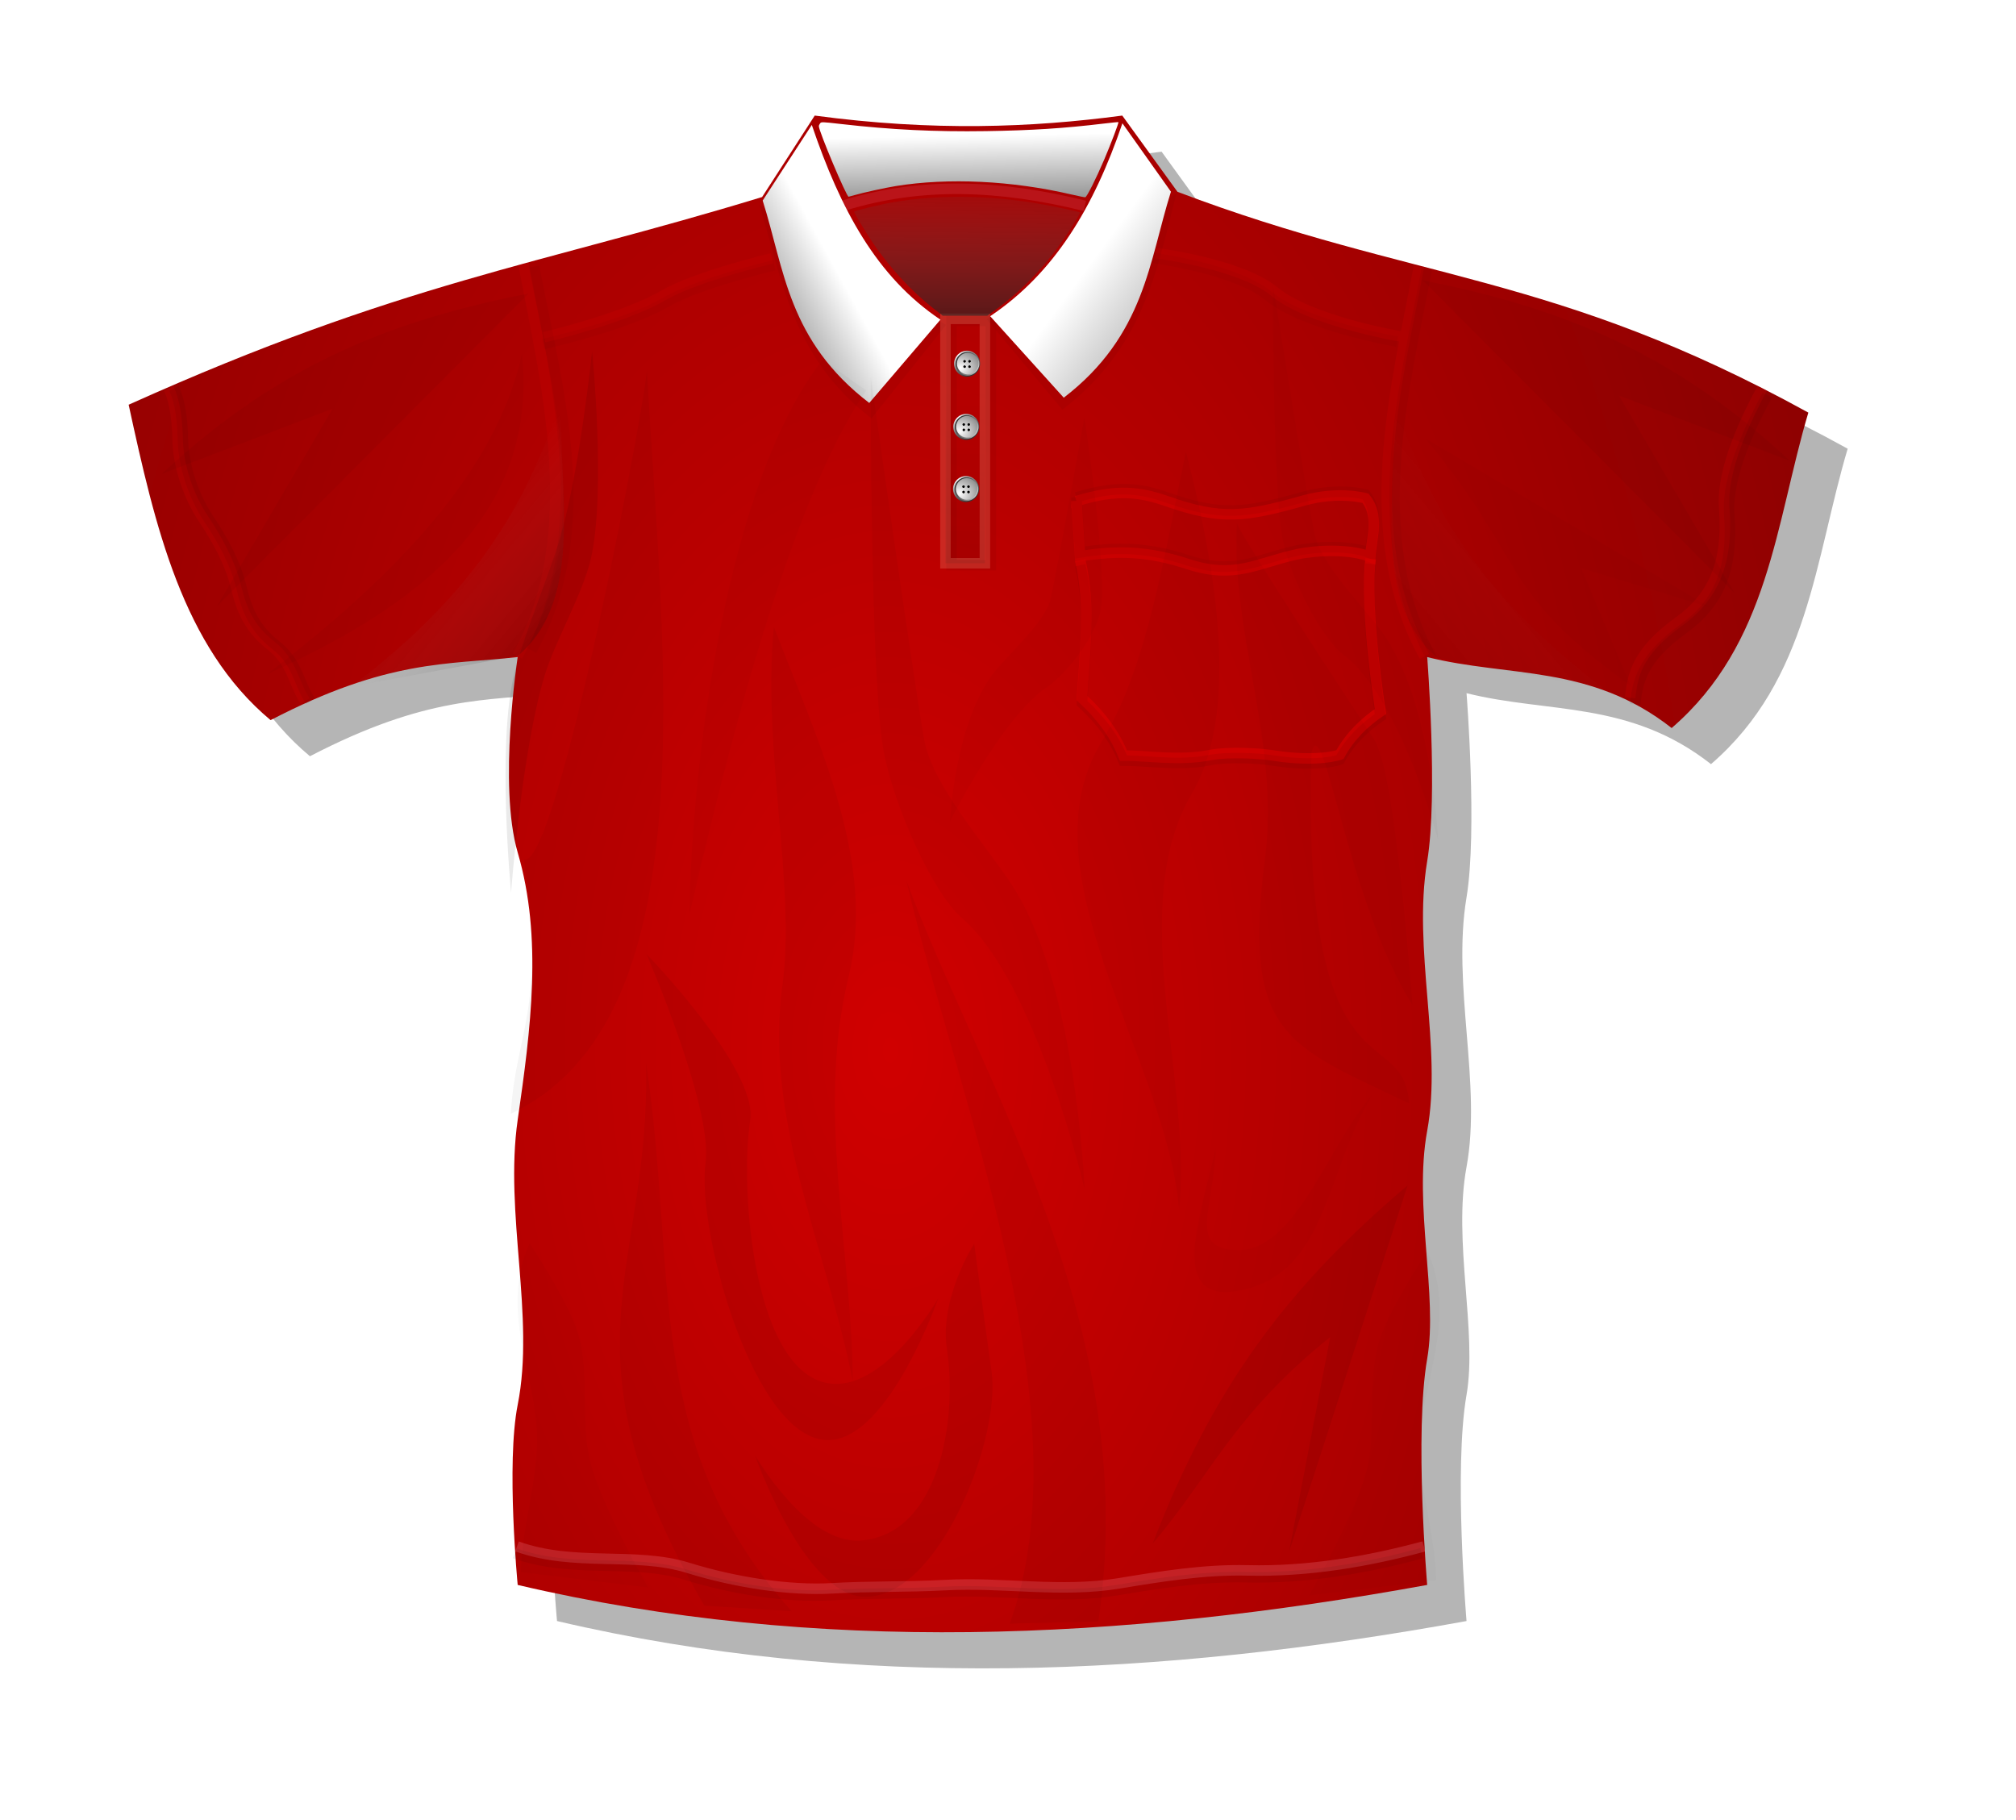 <?xml version="1.0" encoding="UTF-8" standalone="no"?>
<svg
   xmlns:dc="http://purl.org/dc/elements/1.1/"
   xmlns:cc="http://creativecommons.org/ns#"
   xmlns:rdf="http://www.w3.org/1999/02/22-rdf-syntax-ns#"
   xmlns:svg="http://www.w3.org/2000/svg"
   xmlns="http://www.w3.org/2000/svg"
   xmlns:xlink="http://www.w3.org/1999/xlink"
   xmlns:sodipodi="http://sodipodi.sourceforge.net/DTD/sodipodi-0.dtd"
   xmlns:inkscape="http://www.inkscape.org/namespaces/inkscape"
   id="svg2"
   viewBox="0 0 323.84 292.423"
   version="1.0"
   sodipodi:docname="shirt.svg"
   width="85.683mm"
   height="77.37mm"
   inkscape:version="1.0.2-2 (e86c870879, 2021-01-15)">
  <sodipodi:namedview
     pagecolor="#ffffff"
     bordercolor="#666666"
     borderopacity="1"
     objecttolerance="10"
     gridtolerance="10"
     guidetolerance="10"
     inkscape:pageopacity="0"
     inkscape:pageshadow="2"
     inkscape:window-width="1920"
     inkscape:window-height="1017"
     id="namedview222"
     showgrid="false"
     units="mm"
     inkscape:zoom="1.3546249"
     inkscape:cx="-59.591977"
     inkscape:cy="154.94571"
     inkscape:window-x="-8"
     inkscape:window-y="-8"
     inkscape:window-maximized="1"
     inkscape:current-layer="svg2"
     inkscape:document-rotation="0" />
  <title
     id="title4526">Blue Polo Shirt Remix by Merlin2525.svg</title>
  <defs
     id="defs4">
    <filter
       id="filter4619-4"
       width="1.698"
       y="-0.06"
       x="-0.349"
       height="1.119"
       color-interpolation-filters="sRGB">
      <feGaussianBlur
         id="feGaussianBlur4621-4"
         stdDeviation="1.281" />
    </filter>
    <filter
       id="filter22155-9"
       height="1.157"
       width="2.372"
       y="-0.079"
       x="-0.686"
       color-interpolation-filters="sRGB">
      <feGaussianBlur
         id="feGaussianBlur22157-6"
         stdDeviation="2.346" />
    </filter>
    <filter
       id="filter22189-8"
       height="1.09"
       width="2.002"
       y="-0.045"
       x="-0.501"
       color-interpolation-filters="sRGB">
      <feGaussianBlur
         id="feGaussianBlur22191-8"
         stdDeviation="1.352" />
    </filter>
    <filter
       id="filter21900-3"
       height="1.104"
       width="1.559"
       y="-0.052"
       x="-0.279"
       color-interpolation-filters="sRGB">
      <feGaussianBlur
         id="feGaussianBlur21902-7"
         stdDeviation="1.531" />
    </filter>
    <filter
       id="filter4567-9"
       width="1.522"
       y="-0.079"
       x="-0.261"
       height="1.158"
       color-interpolation-filters="sRGB">
      <feGaussianBlur
         id="feGaussianBlur4569-1"
         stdDeviation="1.82" />
    </filter>
    <linearGradient
       id="linearGradient4505-2"
       y2="64.654"
       gradientUnits="userSpaceOnUse"
       y1="72.514"
       x2="47.431"
       x1="56.824">
      <stop
         id="stop22169-6"
         offset="0" />
      <stop
         id="stop22171-1"
         stop-color="#b3b3b3"
         stop-opacity="0"
         offset="1" />
    </linearGradient>
    <filter
       id="filter4173-0"
       color-interpolation-filters="sRGB">
      <feGaussianBlur
         id="feGaussianBlur4175-8"
         stdDeviation="0.621" />
    </filter>
    <filter
       id="filter22006-9"
       height="1.194"
       width="1.363"
       y="-0.097"
       x="-0.181"
       color-interpolation-filters="sRGB">
      <feGaussianBlur
         id="feGaussianBlur22008-4"
         stdDeviation="1.212" />
    </filter>
    <filter
       id="filter22014-2"
       height="1.219"
       width="1.434"
       y="-0.11"
       x="-0.217"
       color-interpolation-filters="sRGB">
      <feGaussianBlur
         id="feGaussianBlur22016-4"
         stdDeviation="1.604" />
    </filter>
    <filter
       id="filter4535-8"
       width="1.512"
       y="-0.097"
       x="-0.256"
       height="1.194"
       color-interpolation-filters="sRGB">
      <feGaussianBlur
         id="feGaussianBlur4537-8"
         stdDeviation="1.325" />
    </filter>
    <filter
       id="filter22228-0"
       height="1.353"
       width="1.31"
       y="-0.177"
       x="-0.155"
       color-interpolation-filters="sRGB">
      <feGaussianBlur
         id="feGaussianBlur22230-3"
         stdDeviation="1.733" />
    </filter>
    <filter
       id="filter4527-0"
       width="1.293"
       y="-0.127"
       x="-0.147"
       height="1.254"
       color-interpolation-filters="sRGB">
      <feGaussianBlur
         id="feGaussianBlur4529-4"
         stdDeviation="1.808" />
    </filter>
    <filter
       id="filter4195-2"
       height="1.06"
       width="1.338"
       y="-0.03"
       x="-0.169"
       color-interpolation-filters="sRGB">
      <feGaussianBlur
         id="feGaussianBlur4197-0"
         stdDeviation="0.94" />
    </filter>
    <filter
       id="filter22163-6"
       height="1.114"
       width="1.244"
       y="-0.057"
       x="-0.122"
       color-interpolation-filters="sRGB">
      <feGaussianBlur
         id="feGaussianBlur22165-4"
         stdDeviation="1.317" />
    </filter>
    <filter
       id="filter4203-8"
       height="1.124"
       width="1.445"
       y="-0.062"
       x="-0.223"
       color-interpolation-filters="sRGB">
      <feGaussianBlur
         id="feGaussianBlur4205-1"
         stdDeviation="1.069" />
    </filter>
    <filter
       id="filter4541-0"
       width="1.457"
       y="-0.042"
       x="-0.229"
       height="1.084"
       color-interpolation-filters="sRGB">
      <feGaussianBlur
         id="feGaussianBlur4543-5"
         stdDeviation="1.323" />
    </filter>
    <filter
       id="filter4603-4"
       width="1.328"
       y="-0.131"
       x="-0.164"
       height="1.262"
       color-interpolation-filters="sRGB">
      <feGaussianBlur
         id="feGaussianBlur4605-4"
         stdDeviation="1.663" />
    </filter>
    <radialGradient
       id="radialGradient5605"
       gradientUnits="userSpaceOnUse"
       cy="124.97"
       cx="108.39"
       gradientTransform="matrix(1.906,-0.01,0.017,3.191,-135.81,-308.26)"
       r="80.775">
      <stop
         id="stop22207-8"
         stop-color="#d00000"
         offset="0" />
      <stop
         id="stop22209-6"
         stop-color="#650101"
         offset="1" />
    </radialGradient>
    <filter
       id="filter4519-7"
       color-interpolation-filters="sRGB">
      <feGaussianBlur
         id="feGaussianBlur4521-4"
         stdDeviation="2.462" />
    </filter>
    <linearGradient
       id="linearGradient5883"
       y2="60.899"
       gradientUnits="userSpaceOnUse"
       y1="125.41"
       gradientTransform="translate(-36.374,-31.781)"
       x2="118.19"
       x1="118.23">
      <stop
         id="stop4185-6-7"
         stop-opacity=".446"
         offset="0" />
      <stop
         id="stop4187-5-6"
         stop-opacity="0"
         offset="1" />
    </linearGradient>
    <filter
       id="filter7160"
       color-interpolation-filters="sRGB">
      <feGaussianBlur
         id="feGaussianBlur7162"
         stdDeviation="10.84" />
    </filter>
    <radialGradient
       id="radialGradient6237"
       gradientUnits="userSpaceOnUse"
       cy="306.83"
       cx="298.86"
       gradientTransform="matrix(1.99,2.1103e-4,-1.8758e-4,1.769,-333.04,-271.62)"
       r="189.29">
      <stop
         id="stop6210"
         stop-color="#fff"
         offset="0" />
      <stop
         id="stop6212"
         stop-color="#333"
         offset="1" />
    </radialGradient>
    <radialGradient
       id="radialGradient6239"
       gradientUnits="userSpaceOnUse"
       cy="406.01"
       cx="310.42"
       gradientTransform="matrix(1.99,2.1103e-4,-1.8758e-4,1.769,-333.04,-271.62)"
       r="189.29">
      <stop
         id="stop6216"
         stop-color="#fff"
         offset="0" />
      <stop
         id="stop6218"
         offset="1" />
    </radialGradient>
    <radialGradient
       id="radialGradient6241"
       gradientUnits="userSpaceOnUse"
       cy="423.23"
       cx="294.5"
       gradientTransform="matrix(1.99,2.1103e-4,-1.8758e-4,1.769,-333.04,-271.62)"
       r="189.29">
      <stop
         id="stop6204"
         stop-color="#fff"
         offset="0" />
      <stop
         id="stop6206"
         stop-color="#888"
         offset="1" />
    </radialGradient>
    <linearGradient
       id="linearGradient5686-0-4"
       y2="49.164"
       gradientUnits="userSpaceOnUse"
       x2="130.06"
       gradientTransform="translate(-36.374,-31.781)"
       y1="53.251"
       x1="135.62">
      <stop
         id="stop21779-7-6-3"
         stop-color="#ccc"
         offset="0" />
      <stop
         id="stop21781-6-4-1"
         stop-color="#fff"
         offset="1" />
    </linearGradient>
    <linearGradient
       id="linearGradient6340"
       y2="48.755"
       gradientUnits="userSpaceOnUse"
       y1="53.414"
       gradientTransform="translate(-36.374,-31.781)"
       x2="105.94"
       x1="97.443">
      <stop
         id="stop21769-9-7-9"
         stop-color="#808080"
         offset="0" />
      <stop
         id="stop21771-8-0-1"
         stop-color="#fff"
         offset="1" />
    </linearGradient>
    <filter
       id="filter6407"
       color-interpolation-filters="sRGB">
      <feGaussianBlur
         id="feGaussianBlur6409"
         stdDeviation="0.43" />
    </filter>
    <filter
       id="filter6427"
       color-interpolation-filters="sRGB">
      <feGaussianBlur
         id="feGaussianBlur6429"
         stdDeviation="0.429" />
    </filter>
    <linearGradient
       id="linearGradient6446"
       y2="25.727"
       gradientUnits="userSpaceOnUse"
       y1="34.474"
       gradientTransform="translate(-14.402,-20.909)"
       x2="95.801"
       x1="95.964">
      <stop
         id="stop21789-4-6-7"
         stop-color="#666"
         offset="0" />
      <stop
         id="stop21791-7-9-0"
         stop-color="#fff"
         offset="1" />
    </linearGradient>
    <linearGradient
       id="linearGradient6480"
       y2="28.219"
       gradientUnits="userSpaceOnUse"
       y1="50.645"
       gradientTransform="translate(-14.402,-20.467)"
       x2="96.179"
       x1="95.948">
      <stop
         id="stop21799-2-2"
         offset="0" />
      <stop
         id="stop21801-8-5"
         stop-color="#666"
         stop-opacity="0"
         offset="1" />
    </linearGradient>
    <filter
       id="filter4384"
       color-interpolation-filters="sRGB">
      <feGaussianBlur
         id="feGaussianBlur4386"
         stdDeviation="0.337" />
    </filter>
    <filter
       id="filter4410"
       color-interpolation-filters="sRGB">
      <feGaussianBlur
         id="feGaussianBlur4412"
         stdDeviation="0.287" />
    </filter>
    <filter
       id="filter4424"
       color-interpolation-filters="sRGB">
      <feGaussianBlur
         id="feGaussianBlur4426"
         stdDeviation="0.239" />
    </filter>
    <filter
       id="filter4434"
       height="1.027"
       width="1.279"
       y="-0.013"
       x="-0.139"
       color-interpolation-filters="sRGB">
      <feGaussianBlur
         id="feGaussianBlur4436"
         stdDeviation="0.202" />
    </filter>
    <filter
       id="filter4440"
       height="1.436"
       width="1.02"
       y="-0.218"
       x="-0.01"
       color-interpolation-filters="sRGB">
      <feGaussianBlur
         id="feGaussianBlur4442"
         stdDeviation="0.365" />
    </filter>
    <filter
       id="filter4464"
       color-interpolation-filters="sRGB">
      <feGaussianBlur
         id="feGaussianBlur4466"
         stdDeviation="0.216" />
    </filter>
    <filter
       id="filter4482"
       color-interpolation-filters="sRGB">
      <feGaussianBlur
         id="feGaussianBlur4484"
         stdDeviation="0.425" />
    </filter>
    <filter
       id="filter4508"
       height="1.045"
       width="1.28"
       y="-0.023"
       x="-0.14"
       color-interpolation-filters="sRGB">
      <feGaussianBlur
         id="feGaussianBlur4510"
         stdDeviation="0.219" />
    </filter>
    <filter
       id="filter4522"
       height="1.021"
       width="1.22"
       y="-0.011"
       x="-0.11"
       color-interpolation-filters="sRGB">
      <feGaussianBlur
         id="feGaussianBlur4524"
         stdDeviation="0.165" />
    </filter>
    <radialGradient
       inkscape:collect="always"
       xlink:href="#radialGradient6237"
       id="radialGradient1047"
       gradientUnits="userSpaceOnUse"
       gradientTransform="matrix(1.99,2.1103e-4,-1.8758e-4,1.769,-333.04,-271.62)"
       cx="298.86"
       cy="306.83"
       r="189.29" />
    <radialGradient
       inkscape:collect="always"
       xlink:href="#radialGradient6239"
       id="radialGradient1049"
       gradientUnits="userSpaceOnUse"
       gradientTransform="matrix(1.99,2.1103e-4,-1.8758e-4,1.769,-333.04,-271.62)"
       cx="310.42"
       cy="406.01"
       r="189.29" />
    <radialGradient
       inkscape:collect="always"
       xlink:href="#radialGradient6241"
       id="radialGradient1051"
       gradientUnits="userSpaceOnUse"
       gradientTransform="matrix(1.99,2.1103e-4,-1.8758e-4,1.769,-333.04,-271.62)"
       cx="294.5"
       cy="423.23"
       r="189.29" />
    <radialGradient
       inkscape:collect="always"
       xlink:href="#radialGradient6237"
       id="radialGradient1053"
       gradientUnits="userSpaceOnUse"
       gradientTransform="matrix(1.99,2.1103e-4,-1.8758e-4,1.769,-333.04,-271.62)"
       cx="298.86"
       cy="306.83"
       r="189.29" />
    <radialGradient
       inkscape:collect="always"
       xlink:href="#radialGradient6239"
       id="radialGradient1055"
       gradientUnits="userSpaceOnUse"
       gradientTransform="matrix(1.99,2.1103e-4,-1.8758e-4,1.769,-333.04,-271.62)"
       cx="310.42"
       cy="406.01"
       r="189.29" />
    <radialGradient
       inkscape:collect="always"
       xlink:href="#radialGradient6241"
       id="radialGradient1057"
       gradientUnits="userSpaceOnUse"
       gradientTransform="matrix(1.99,2.1103e-4,-1.8758e-4,1.769,-333.04,-271.62)"
       cx="294.5"
       cy="423.23"
       r="189.29" />
    <radialGradient
       inkscape:collect="always"
       xlink:href="#radialGradient6237"
       id="radialGradient1059"
       gradientUnits="userSpaceOnUse"
       gradientTransform="matrix(1.99,2.1103e-4,-1.8758e-4,1.769,-333.04,-271.62)"
       cx="298.86"
       cy="306.83"
       r="189.29" />
    <radialGradient
       inkscape:collect="always"
       xlink:href="#radialGradient6239"
       id="radialGradient1061"
       gradientUnits="userSpaceOnUse"
       gradientTransform="matrix(1.99,2.1103e-4,-1.8758e-4,1.769,-333.04,-271.62)"
       cx="310.42"
       cy="406.01"
       r="189.29" />
    <radialGradient
       inkscape:collect="always"
       xlink:href="#radialGradient6241"
       id="radialGradient1063"
       gradientUnits="userSpaceOnUse"
       gradientTransform="matrix(1.99,2.1103e-4,-1.8758e-4,1.769,-333.04,-271.62)"
       cx="294.5"
       cy="423.23"
       r="189.29" />
    <linearGradient
       inkscape:collect="always"
       xlink:href="#linearGradient4505-2"
       id="linearGradient1065"
       gradientUnits="userSpaceOnUse"
       x1="56.824"
       y1="72.514"
       x2="47.431"
       y2="64.654" />
    <linearGradient
       inkscape:collect="always"
       xlink:href="#linearGradient4505-2"
       id="linearGradient1067"
       gradientUnits="userSpaceOnUse"
       x1="56.824"
       y1="72.514"
       x2="47.431"
       y2="64.654" />
  </defs>
  <g
     id="layer4"
     transform="matrix(1.689,0,0,1.689,19.881,17.607)"
     style="display:inline">
    <path
       id="path4513"
       filter="url(#filter4519-7)"
       d="m 69.456,4.002 c 11.262,1.512 20.644,1.144 29.25,0 l 5.25,7.25 c 22.644,8.582 35.766,7.646 60,21 -3.119,10.486 -3.706,21.984 -13,30 -7.75,-6.088 -15.5,-4.8 -23.25,-6.75 0,0 1.042,13.155 0,19.42 -1.403,8.431 1.459,17.719 0,25.64 -1.309,7.107 1.042,15.704 0,21.679 -1.232,7.064 0,21.511 0,21.511 -29.128,5.301 -58.037,6.666 -86.5,0 0,0 -1.111,-11.531 0,-17.133 1.668,-8.408 -1.288,-18.158 0,-27.099 1.251,-8.686 2.383,-17.296 0,-25.432 -1.876,-6.404 0,-18.586 0,-18.586 -6.741,0.751 -12.342,0.2 -23.5,6 -8.376,-6.985 -10.991,-18.452 -13.5,-30 25.954,-11.671 39.005,-13.262 60.25,-19.75 z"
       fill-rule="evenodd"
       fill-opacity="0.292" />
  </g>
  <g
     id="layer3"
     transform="matrix(1.689,0,0,1.689,19.881,17.607)"
     style="display:inline">
    <path
       id="path4942"
       d="m 65.715,0.568 c 11.262,1.512 20.644,1.144 29.25,0 l 5.25,7.25 c 22.644,8.582 35.766,7.646 60,21 -3.119,10.486 -3.706,21.984 -13,30 -7.75,-6.088 -15.5,-4.8 -23.25,-6.75 0,0 1.042,13.155 0,19.42 -1.403,8.431 1.459,17.719 0,25.64 -1.309,7.107 1.042,15.704 0,21.679 -1.232,7.064 0,21.511 0,21.511 -29.128,5.301 -58.037,6.666 -86.5,0 0,0 -1.111,-11.531 0,-17.133 1.668,-8.408 -1.288,-18.158 0,-27.099 1.251,-8.686 2.383,-17.296 0,-25.432 -1.876,-6.404 0,-18.586 0,-18.586 -6.741,0.751 -12.342,0.2 -23.5,6 -8.376,-6.985 -10.991,-18.452 -13.5,-30 25.949,-11.673 39,-13.264 60.245,-19.753 z"
       fill="url(#radialGradient5605)"
       fill-rule="evenodd"
       style="fill:url(#radialGradient5605)" />
  </g>
  <g
     id="layer6"
     style="display:inline"
     transform="matrix(1.689,0,0,1.689,16.331,13.713)">
    <path
       id="path3300"
       d="m 42.081,23.955 c 0,0 7.557,-1.771 11.335,-3.977 3.144,-1.835 10.336,-3.523 10.336,-3.523"
       stroke-opacity="0.219"
       stroke="#d40000"
       stroke-width="1px"
       fill="none" />
    <path
       id="path3318"
       d="m 123.48,23.868 c 0,0 -8.514,-1.427 -11.933,-4.246 -3.25,-2.68 -11.294,-3.667 -11.294,-3.667"
       stroke-opacity="0.22"
       stroke="#d40000"
       stroke-width="1px"
       fill="none" />
    <path
       id="path3320"
       d="m 157.93,28.81 c -1.507,2.821 -3.892,7.654 -3.613,11.389 0.396,5.302 -1.074,8.465 -4.322,10.808 -4.144,2.99 -4.372,5.222 -4.635,7.235"
       stroke-opacity="0.22"
       stroke="#d40000"
       stroke-width="1px"
       fill="none" />
    <path
       id="path3302"
       d="m 6.37,28.834 c 0.633,1.247 0.823,3.321 0.849,4.731 0.05,2.683 1.038,5.532 2.46,7.665 1.337,2.006 2.546,4.191 3.11,6.531 0.541,2.243 1.326,3.964 3.281,5.496 2.055,1.611 2.14,3.544 3.268,5.297"
       stroke-opacity="0.22"
       stroke="#d40000"
       stroke-width="1px"
       fill="none" />
    <path
       id="path3304"
       d="m 39.501,138.96 c 5.413,1.964 11.259,0.483 16.238,2.029 4.454,1.383 9.624,2.197 13.766,1.954 3.558,-0.209 7.159,-0.11 10.735,-0.305 5.488,-0.299 10.988,0.744 16.482,-0.16 4.011,-0.66 8.132,-1.337 12.266,-1.237 5.704,0.137 11.4,-0.826 16.764,-2.281"
       stroke-opacity="0.22"
       stroke="#ff99aa"
       stroke-width="1px"
       fill="none" />
    <path
       id="path3316"
       d="m 125.28,17.232 c -2.061,11.043 -5.97,25.399 0.523,37.072"
       stroke-opacity="0.22"
       stroke="#d40000"
       stroke-width="1px"
       fill="none" />
    <path
       id="path3298"
       d="m 40.12,16.994 c 2.061,11.043 5.913,25.617 -0.58,37.291"
       stroke-opacity="0.22"
       stroke="#d40000"
       stroke-width="1px"
       fill="none" />
    <path
       id="path3322"
       d="m 70.501,11.455 c 7.404,-2.315 14.936,-1.989 23,0"
       stroke-opacity="0.22"
       stroke="#e35c72"
       stroke-width="1px"
       fill="none" />
    <path
       id="rect3324"
       d="m 80.251,22.205 h 3.75 v 23.25 h -3.75 z"
       stroke-opacity="0.22"
       stroke="#ffb899"
       stroke-linecap="round"
       fill="url(#linearGradient5883)"
       style="fill:url(#linearGradient5883)" />
    <path
       id="path4388"
       d="m 123.2,24.375 c 0,0 -8.787,-1.514 -12.206,-4.333 C 107.744,17.362 99.7,16.375 99.7,16.375"
       stroke-opacity="0.031"
       filter="url(#filter4410)"
       stroke="#000000"
       stroke-width="1px"
       fill="none" />
    <path
       id="path4414"
       d="m 41.971,24.615 c 0,0 7.886,-1.771 11.664,-3.977 3.144,-1.835 10.336,-3.523 10.336,-3.523"
       stroke-opacity="0.031"
       filter="url(#filter4424)"
       stroke="#000000"
       stroke-width="1px"
       fill="none" />
    <path
       id="path4428"
       d="m 41.131,17.235 c 2.061,11.043 6.243,24.826 -0.25,36.5"
       stroke-opacity="0.037"
       filter="url(#filter4434)"
       stroke="#000000"
       stroke-width="1px"
       fill="none" />
    <path
       id="path4438"
       d="m 39.285,139.61 c 5.413,1.964 11.259,0.483 16.238,2.029 4.454,1.383 9.624,2.197 13.766,1.954 3.558,-0.209 7.159,-0.11 10.735,-0.305 5.488,-0.299 10.988,0.744 16.482,-0.16 4.011,-0.66 8.132,-1.337 12.266,-1.237 5.704,0.137 11.4,-0.826 16.764,-2.281"
       stroke-opacity="0.064"
       filter="url(#filter4440)"
       stroke="#000000"
       stroke-width="1px"
       fill="none" />
    <path
       id="path4458"
       d="m 6.875,28.834 c 0.633,1.247 0.823,3.321 0.849,4.731 0.05,2.683 1.038,5.532 2.46,7.665 1.337,2.006 2.546,4.191 3.11,6.531 0.541,2.243 1.326,3.964 3.281,5.496 2.055,1.611 2.14,3.544 3.268,5.297"
       stroke-opacity="0.055"
       filter="url(#filter4464)"
       stroke="#000000"
       stroke-width="1px"
       fill="none" />
    <path
       id="path4468"
       d="m 158.41,29.455 c -1.507,2.821 -3.892,7.654 -3.613,11.389 0.396,5.302 -1.074,8.465 -4.322,10.808 -4.144,2.99 -4.372,5.222 -4.635,7.235"
       stroke-opacity="0.055"
       filter="url(#filter4482)"
       stroke="#000000"
       stroke-width="1px"
       fill="none" />
    <path
       id="path4486"
       d="m 80.823,22.396 h 3.75 v 23.25 h -3.75 z"
       stroke-opacity="0.05"
       filter="url(#filter4508)"
       stroke="#000000"
       stroke-linecap="round"
       fill="none" />
    <path
       id="path4512"
       d="m 126.02,17.48 c -2.061,11.043 -5.97,25.399 0.523,37.072"
       stroke-opacity="0.041"
       filter="url(#filter4522)"
       stroke="#000000"
       stroke-width="1px"
       fill="none" />
  </g>
  <g
     id="layer1"
     stroke-width="1px"
     fill="none"
     transform="matrix(1.689,0,0,1.689,16.331,13.713)">
    <path
       id="path3580"
       stroke="#d40000"
       stroke-opacity="0.68"
       d="m 92.71,39.542 0.347,5.244 c 3.504,-0.565 6.404,-0.521 10.248,0.741 4.502,1.478 6.628,-0.128 10.423,-0.937 1.842,-0.392 5.036,-0.522 6.921,0.252 0.149,-2.064 0.884,-3.898 -0.447,-5.569 0,0 -2.539,-0.724 -5.877,0.215 -5.664,1.593 -7.827,1.872 -13.018,0.061 -2.503,-0.873 -4.718,-1.202 -8.597,-0.006 z" />
    <path
       id="path3584"
       stroke="#000000"
       stroke-opacity="0.05"
       d="m 92.71,39.183 0.347,5.244 c 3.504,-0.565 6.404,-0.521 10.248,0.741 4.502,1.478 6.628,-0.128 10.423,-0.937 1.842,-0.392 5.036,-0.522 6.921,0.252 0.149,-2.064 0.884,-3.898 -0.447,-5.569 0,0 -2.539,-0.724 -5.877,0.215 -5.664,1.593 -7.827,1.872 -13.018,0.061 -2.503,-0.873 -4.718,-1.202 -8.597,-0.006 z" />
    <path
       id="path3582"
       stroke="#d40000"
       stroke-opacity="0.776"
       d="m 93.068,45.162 c 1.006,4.36 0.445,8.701 0.168,13.11 1.899,1.751 3.191,3.578 3.938,5.473 2.241,-0.013 5.265,0.529 8.195,-0.04 1.855,-0.36 4.75,-0.175 6.079,0.035 4.237,0.667 6.316,-0.083 6.316,-0.083 0.968,-1.768 2.318,-3.06 3.861,-4.111 0,0 -1.548,-9.574 -0.936,-14.512" />
    <path
       id="path4370"
       filter="url(#filter4384)"
       stroke="#000000"
       stroke-opacity="0.059"
       d="m 93.068,45.641 c 1.006,4.36 0.445,8.701 0.168,13.11 1.899,1.751 3.191,3.578 3.938,5.473 2.241,-0.013 5.265,0.529 8.195,-0.04 1.855,-0.36 4.75,-0.175 6.079,0.035 4.237,0.667 6.316,-0.083 6.316,-0.083 0.968,-1.768 2.318,-3.06 3.861,-4.111 0,0 -1.548,-9.574 -0.936,-14.512" />
  </g>
  <g
     id="g6369"
     transform="matrix(1.689,0,0,1.689,16.331,13.713)">
    <path
       id="path6371"
       opacity="0.206"
       filter="url(#filter6427)"
       d="m 80.306,22.789 -7.094,8.89 c -7.733,-5.938 -8.595,-13.761 -10.674,-20.326" />
    <path
       id="path6373"
       opacity="0.206"
       filter="url(#filter6407)"
       d="m 84.16,22.24 7.215,8.611 c 7.733,-5.937 8.975,-13.243 10.838,-20.562" />
    <path
       id="path21795"
       d="M 79.157,21.257 C 77.003,19.581 74.868,17.257 73.22,14.795 72.665,13.966 71.559,12.123 71.559,12.027 c 0,-0.094 2.378,-0.68 3.678,-0.907 4.648,-0.811 10.116,-0.667 15.32,0.403 2.022,0.415 2.499,0.527 2.499,0.582 0,0.03 -0.242,0.454 -0.539,0.943 -2.07,3.417 -4.64,6.233 -7.695,8.433 l -0.591,0.426 h -4.24 l -0.834,-0.649 z"
       fill="url(#linearGradient6480)"
       style="fill:url(#linearGradient6480)" />
  </g>
  <g
     id="layer8"
     transform="matrix(1.689,0,0,1.689,16.331,13.713)">
    <path
       id="path3296"
       d="m 67.538,3.763 c 2.74,8.062 6.168,14.452 12.235,18.521 l -6.771,7.922 c -7.733,-5.937 -8.057,-12.685 -10.136,-19.25"
       fill="url(#linearGradient6340)"
       style="fill:url(#linearGradient6340)" />
    <path
       id="path3314"
       d="m 97.08,3.606 c -2.74,8.062 -6.511,14.28 -12.578,18.349 l 7,7.75 c 7.733,-5.937 8.114,-13.028 10.193,-19.593"
       fill="url(#linearGradient5686-0-4)"
       style="fill:url(#linearGradient5686-0-4)" />
    <path
       id="path21785"
       d="M 92.24,10.381 C 86.58,9.059 80.524,8.768 75.524,9.578 c -0.991,0.161 -3.15,0.634 -3.892,0.854 -0.297,0.088 -0.564,0.16 -0.592,0.16 -0.208,0 -2.84,-6.245 -2.83,-6.713 0.001,-0.062 0.054,-0.181 0.118,-0.265 0.112,-0.148 0.167,-0.146 1.98,0.061 4.773,0.545 8.939,0.75 13.799,0.677 4.298,-0.065 7.449,-0.267 11.186,-0.717 0.757,-0.091 1.39,-0.153 1.407,-0.137 0.05,0.05 -0.749,2.153 -1.359,3.579 -0.784,1.833 -1.649,3.552 -1.795,3.567 -0.066,0.007 -0.653,-0.112 -1.305,-0.264 z"
       fill="url(#linearGradient6446)"
       style="fill:url(#linearGradient6446)" />
  </g>
  <g
     id="layer7"
     transform="matrix(1.689,0,0,1.689,16.331,13.713)">
    <g
       id="g6220"
       transform="matrix(0.139,0,0,0.139,65.716,29.466)">
      <path
         id="path6606"
         d="m 568.57,398.79 c 0,104.54 -84.746,189.29 -189.29,189.29 -104.544,0 -189.29,-84.746 -189.29,-189.29 0,-104.544 84.746,-189.29 189.29,-189.29 104.544,0 189.29,84.746 189.29,189.29 z"
         fill="url(#radialGradient6237)"
         transform="matrix(0.047,0,0,0.047,101.51,-40.276)"
         style="fill:url(#radialGradient1047)" />
      <path
         id="path7128"
         d="m 568.57,398.79 c 0,104.54 -84.746,189.29 -189.29,189.29 -104.544,0 -189.29,-84.746 -189.29,-189.29 0,-104.544 84.746,-189.29 189.29,-189.29 104.544,0 189.29,84.746 189.29,189.29 z"
         fill="url(#radialGradient6239)"
         transform="matrix(-0.043,0,0,0.043,135.9,-38.646)"
         style="fill:url(#radialGradient1049)" />
      <path
         id="path7132"
         filter="url(#filter7160)"
         d="m 568.57,398.79 c 0,104.54 -84.746,189.29 -189.29,189.29 -104.544,0 -189.29,-84.746 -189.29,-189.29 0,-104.544 84.746,-189.29 189.29,-189.29 104.544,0 189.29,84.746 189.29,189.29 z"
         fill="url(#radialGradient6241)"
         transform="matrix(0.039,0,0,0.039,105,-37.155)"
         style="fill:url(#radialGradient1051)" />
      <g
         id="g7185"
         transform="matrix(0.047,0,0,0.047,101.79,-40.276)">
        <path
           id="path7167"
           d="m 344.46,348.79 c 0,9.763 -7.915,17.678 -17.678,17.678 -9.763,0 -17.678,-7.915 -17.678,-17.678 0,-9.763 7.915,-17.678 17.678,-17.678 9.763,0 17.678,7.915 17.678,17.678 z"
           transform="translate(10.102,15.152)"
           fill-opacity="0.941" />
        <path
           id="path7175"
           d="m 344.46,348.79 c 0,9.763 -7.915,17.678 -17.678,17.678 -9.763,0 -17.678,-7.915 -17.678,-17.678 0,-9.763 7.915,-17.678 17.678,-17.678 9.763,0 17.678,7.915 17.678,17.678 z"
           transform="matrix(0.9,0,0,0.9,42.78,50.284)" />
      </g>
      <g
         id="g7191"
         transform="matrix(0.047,0,0,0.047,105.18,-40.276)">
        <path
           id="path7193"
           d="m 344.46,348.79 c 0,9.763 -7.915,17.678 -17.678,17.678 -9.763,0 -17.678,-7.915 -17.678,-17.678 0,-9.763 7.915,-17.678 17.678,-17.678 9.763,0 17.678,7.915 17.678,17.678 z"
           transform="translate(10.102,15.152)"
           fill-opacity="0.941" />
        <path
           id="path7195"
           d="m 344.46,348.79 c 0,9.763 -7.915,17.678 -17.678,17.678 -9.763,0 -17.678,-7.915 -17.678,-17.678 0,-9.763 7.915,-17.678 17.678,-17.678 9.763,0 17.678,7.915 17.678,17.678 z"
           transform="matrix(0.9,0,0,0.9,42.78,50.284)" />
      </g>
      <g
         id="g7199"
         transform="matrix(0.047,0,0,0.047,105.18,-36.604)">
        <path
           id="path7201"
           d="m 344.46,348.79 c 0,9.763 -7.915,17.678 -17.678,17.678 -9.763,0 -17.678,-7.915 -17.678,-17.678 0,-9.763 7.915,-17.678 17.678,-17.678 9.763,0 17.678,7.915 17.678,17.678 z"
           transform="translate(10.102,15.152)"
           fill-opacity="0.941" />
        <path
           id="path7203"
           d="m 344.46,348.79 c 0,9.763 -7.915,17.678 -17.678,17.678 -9.763,0 -17.678,-7.915 -17.678,-17.678 0,-9.763 7.915,-17.678 17.678,-17.678 9.763,0 17.678,7.915 17.678,17.678 z"
           transform="matrix(0.9,0,0,0.9,42.78,50.284)" />
      </g>
      <g
         id="g7207"
         transform="matrix(0.047,0,0,0.047,101.82,-36.604)">
        <path
           id="path7209"
           d="m 344.46,348.79 c 0,9.763 -7.915,17.678 -17.678,17.678 -9.763,0 -17.678,-7.915 -17.678,-17.678 0,-9.763 7.915,-17.678 17.678,-17.678 9.763,0 17.678,7.915 17.678,17.678 z"
           transform="translate(10.102,15.152)"
           fill-opacity="0.941" />
        <path
           id="path7211"
           d="m 344.46,348.79 c 0,9.763 -7.915,17.678 -17.678,17.678 -9.763,0 -17.678,-7.915 -17.678,-17.678 0,-9.763 7.915,-17.678 17.678,-17.678 9.763,0 17.678,7.915 17.678,17.678 z"
           transform="matrix(0.9,0,0,0.9,42.78,50.284)" />
      </g>
    </g>
    <g
       id="g6243"
       transform="matrix(0.139,0,0,0.139,65.641,35.474)">
      <path
         id="path6245"
         d="m 568.57,398.79 c 0,104.54 -84.746,189.29 -189.29,189.29 -104.544,0 -189.29,-84.746 -189.29,-189.29 0,-104.544 84.746,-189.29 189.29,-189.29 104.544,0 189.29,84.746 189.29,189.29 z"
         fill="url(#radialGradient6237)"
         transform="matrix(0.047,0,0,0.047,101.51,-40.276)"
         style="fill:url(#radialGradient1053)" />
      <path
         id="path6247"
         d="m 568.57,398.79 c 0,104.54 -84.746,189.29 -189.29,189.29 -104.544,0 -189.29,-84.746 -189.29,-189.29 0,-104.544 84.746,-189.29 189.29,-189.29 104.544,0 189.29,84.746 189.29,189.29 z"
         fill="url(#radialGradient6239)"
         transform="matrix(-0.043,0,0,0.043,135.9,-38.646)"
         style="fill:url(#radialGradient1055)" />
      <path
         id="path6249"
         filter="url(#filter7160)"
         d="m 568.57,398.79 c 0,104.54 -84.746,189.29 -189.29,189.29 -104.544,0 -189.29,-84.746 -189.29,-189.29 0,-104.544 84.746,-189.29 189.29,-189.29 104.544,0 189.29,84.746 189.29,189.29 z"
         fill="url(#radialGradient6241)"
         transform="matrix(0.039,0,0,0.039,105,-37.155)"
         style="fill:url(#radialGradient1057)" />
      <g
         id="g6251"
         transform="matrix(0.047,0,0,0.047,101.79,-40.276)">
        <path
           id="path6253"
           d="m 344.46,348.79 c 0,9.763 -7.915,17.678 -17.678,17.678 -9.763,0 -17.678,-7.915 -17.678,-17.678 0,-9.763 7.915,-17.678 17.678,-17.678 9.763,0 17.678,7.915 17.678,17.678 z"
           transform="translate(10.102,15.152)"
           fill-opacity="0.941" />
        <path
           id="path6255"
           d="m 344.46,348.79 c 0,9.763 -7.915,17.678 -17.678,17.678 -9.763,0 -17.678,-7.915 -17.678,-17.678 0,-9.763 7.915,-17.678 17.678,-17.678 9.763,0 17.678,7.915 17.678,17.678 z"
           transform="matrix(0.9,0,0,0.9,42.78,50.284)" />
      </g>
      <g
         id="g6257"
         transform="matrix(0.047,0,0,0.047,105.18,-40.276)">
        <path
           id="path6259"
           d="m 344.46,348.79 c 0,9.763 -7.915,17.678 -17.678,17.678 -9.763,0 -17.678,-7.915 -17.678,-17.678 0,-9.763 7.915,-17.678 17.678,-17.678 9.763,0 17.678,7.915 17.678,17.678 z"
           transform="translate(10.102,15.152)"
           fill-opacity="0.941" />
        <path
           id="path6261"
           d="m 344.46,348.79 c 0,9.763 -7.915,17.678 -17.678,17.678 -9.763,0 -17.678,-7.915 -17.678,-17.678 0,-9.763 7.915,-17.678 17.678,-17.678 9.763,0 17.678,7.915 17.678,17.678 z"
           transform="matrix(0.9,0,0,0.9,42.78,50.284)" />
      </g>
      <g
         id="g6263"
         transform="matrix(0.047,0,0,0.047,105.18,-36.604)">
        <path
           id="path6265"
           d="m 344.46,348.79 c 0,9.763 -7.915,17.678 -17.678,17.678 -9.763,0 -17.678,-7.915 -17.678,-17.678 0,-9.763 7.915,-17.678 17.678,-17.678 9.763,0 17.678,7.915 17.678,17.678 z"
           transform="translate(10.102,15.152)"
           fill-opacity="0.941" />
        <path
           id="path6267"
           d="m 344.46,348.79 c 0,9.763 -7.915,17.678 -17.678,17.678 -9.763,0 -17.678,-7.915 -17.678,-17.678 0,-9.763 7.915,-17.678 17.678,-17.678 9.763,0 17.678,7.915 17.678,17.678 z"
           transform="matrix(0.9,0,0,0.9,42.78,50.284)" />
      </g>
      <g
         id="g6269"
         transform="matrix(0.047,0,0,0.047,101.82,-36.604)">
        <path
           id="path6271"
           d="m 344.46,348.79 c 0,9.763 -7.915,17.678 -17.678,17.678 -9.763,0 -17.678,-7.915 -17.678,-17.678 0,-9.763 7.915,-17.678 17.678,-17.678 9.763,0 17.678,7.915 17.678,17.678 z"
           transform="translate(10.102,15.152)"
           fill-opacity="0.941" />
        <path
           id="path6273"
           d="m 344.46,348.79 c 0,9.763 -7.915,17.678 -17.678,17.678 -9.763,0 -17.678,-7.915 -17.678,-17.678 0,-9.763 7.915,-17.678 17.678,-17.678 9.763,0 17.678,7.915 17.678,17.678 z"
           transform="matrix(0.9,0,0,0.9,42.78,50.284)" />
      </g>
    </g>
    <g
       id="g6281"
       transform="matrix(0.139,0,0,0.139,65.62,41.386)">
      <path
         id="path6283"
         d="m 568.57,398.79 c 0,104.54 -84.746,189.29 -189.29,189.29 -104.544,0 -189.29,-84.746 -189.29,-189.29 0,-104.544 84.746,-189.29 189.29,-189.29 104.544,0 189.29,84.746 189.29,189.29 z"
         fill="url(#radialGradient6237)"
         transform="matrix(0.047,0,0,0.047,101.51,-40.276)"
         style="fill:url(#radialGradient1059)" />
      <path
         id="path6285"
         d="m 568.57,398.79 c 0,104.54 -84.746,189.29 -189.29,189.29 -104.544,0 -189.29,-84.746 -189.29,-189.29 0,-104.544 84.746,-189.29 189.29,-189.29 104.544,0 189.29,84.746 189.29,189.29 z"
         fill="url(#radialGradient6239)"
         transform="matrix(-0.043,0,0,0.043,135.9,-38.646)"
         style="fill:url(#radialGradient1061)" />
      <path
         id="path6287"
         filter="url(#filter7160)"
         d="m 568.57,398.79 c 0,104.54 -84.746,189.29 -189.29,189.29 -104.544,0 -189.29,-84.746 -189.29,-189.29 0,-104.544 84.746,-189.29 189.29,-189.29 104.544,0 189.29,84.746 189.29,189.29 z"
         fill="url(#radialGradient6241)"
         transform="matrix(0.039,0,0,0.039,105,-37.155)"
         style="fill:url(#radialGradient1063)" />
      <g
         id="g6289"
         transform="matrix(0.047,0,0,0.047,101.79,-40.276)">
        <path
           id="path6291"
           d="m 344.46,348.79 c 0,9.763 -7.915,17.678 -17.678,17.678 -9.763,0 -17.678,-7.915 -17.678,-17.678 0,-9.763 7.915,-17.678 17.678,-17.678 9.763,0 17.678,7.915 17.678,17.678 z"
           transform="translate(10.102,15.152)"
           fill-opacity="0.941" />
        <path
           id="path6293"
           d="m 344.46,348.79 c 0,9.763 -7.915,17.678 -17.678,17.678 -9.763,0 -17.678,-7.915 -17.678,-17.678 0,-9.763 7.915,-17.678 17.678,-17.678 9.763,0 17.678,7.915 17.678,17.678 z"
           transform="matrix(0.9,0,0,0.9,42.78,50.284)" />
      </g>
      <g
         id="g6295"
         transform="matrix(0.047,0,0,0.047,105.18,-40.276)">
        <path
           id="path6297"
           d="m 344.46,348.79 c 0,9.763 -7.915,17.678 -17.678,17.678 -9.763,0 -17.678,-7.915 -17.678,-17.678 0,-9.763 7.915,-17.678 17.678,-17.678 9.763,0 17.678,7.915 17.678,17.678 z"
           transform="translate(10.102,15.152)"
           fill-opacity="0.941" />
        <path
           id="path6299"
           d="m 344.46,348.79 c 0,9.763 -7.915,17.678 -17.678,17.678 -9.763,0 -17.678,-7.915 -17.678,-17.678 0,-9.763 7.915,-17.678 17.678,-17.678 9.763,0 17.678,7.915 17.678,17.678 z"
           transform="matrix(0.9,0,0,0.9,42.78,50.284)" />
      </g>
      <g
         id="g6301"
         transform="matrix(0.047,0,0,0.047,105.18,-36.604)">
        <path
           id="path6303"
           d="m 344.46,348.79 c 0,9.763 -7.915,17.678 -17.678,17.678 -9.763,0 -17.678,-7.915 -17.678,-17.678 0,-9.763 7.915,-17.678 17.678,-17.678 9.763,0 17.678,7.915 17.678,17.678 z"
           transform="translate(10.102,15.152)"
           fill-opacity="0.941" />
        <path
           id="path6305"
           d="m 344.46,348.79 c 0,9.763 -7.915,17.678 -17.678,17.678 -9.763,0 -17.678,-7.915 -17.678,-17.678 0,-9.763 7.915,-17.678 17.678,-17.678 9.763,0 17.678,7.915 17.678,17.678 z"
           transform="matrix(0.9,0,0,0.9,42.78,50.284)" />
      </g>
      <g
         id="g6307"
         transform="matrix(0.047,0,0,0.047,101.82,-36.604)">
        <path
           id="path6309"
           d="m 344.46,348.79 c 0,9.763 -7.915,17.678 -17.678,17.678 -9.763,0 -17.678,-7.915 -17.678,-17.678 0,-9.763 7.915,-17.678 17.678,-17.678 9.763,0 17.678,7.915 17.678,17.678 z"
           transform="translate(10.102,15.152)"
           fill-opacity="0.941" />
        <path
           id="path6311"
           d="m 344.46,348.79 c 0,9.763 -7.915,17.678 -17.678,17.678 -9.763,0 -17.678,-7.915 -17.678,-17.678 0,-9.763 7.915,-17.678 17.678,-17.678 9.763,0 17.678,7.915 17.678,17.678 z"
           transform="matrix(0.9,0,0,0.9,42.78,50.284)" />
      </g>
    </g>
  </g>
  <g
     id="layer2"
     transform="matrix(1.689,0,0,1.689,19.881,17.607)">
    <path
       id="path21805"
       opacity="0.642"
       d="m 89.954,55.265 c 0,0 3.588,12.867 3.237,19.421 -0.184,3.436 -2.04,8.375 -2.455,11.79 -0.91,7.501 0.374,20.809 0.374,20.809 0,0 -3.75,-13.652 -3.237,-20.577 0.304,-4.108 1.655,-9.538 2.111,-13.632 0.728,-6.532 -0.031,-17.811 -0.031,-17.811 z"
       fill-opacity="0.205"
       transform="matrix(0.985,0.17,-0.17,0.985,-34.669,-46.712)"
       filter="url(#filter4619-4)" />
    <path
       id="path21890"
       opacity="0.354"
       filter="url(#filter22155-9)"
       d="m 61.826,49.19 c 4.407,11.45 9.752,22.483 7.1,33.329 -3.078,12.59 0.292,25.59 0.404,38.379 -2.464,-12.443 -8.438,-24.85 -6.693,-37.545 C 63.946,73.831 60.721,61 61.826,49.189 Z"
       fill-opacity="0.361" />
    <path
       id="path21896"
       opacity="0.498"
       d="m 103.67,74.764 c 4.582,11.904 7.728,24.366 4.228,32.262 -5.068,11.434 3.167,27.083 3.276,39.447 -2.804,-14.161 -18.533,-30.125 -12.346,-43.41 3.523,-7.564 3.912,-18.364 4.841,-28.298 z"
       fill-opacity="0.137"
       transform="matrix(0.994,0.113,-0.113,0.994,6.416,-53.502)"
       filter="url(#filter22189-8)" />
    <path
       id="path21898"
       opacity="0.412"
       filter="url(#filter21900-3)"
       d="m 38.06,71.32 c 3.216,1.117 12.099,-46.339 11.673,-46.694 1.625,27.975 5.849,61.988 -12.924,70.875 0.476,-7.911 3.362,-9.741 1.251,-24.181 z"
       fill-opacity="0.242" />
    <path
       id="path21904"
       opacity="0.37"
       d="m 65.004,71.382 c -1.154,-4.32 -3.353,13.989 -9.598,24.005 0,0 1.559,-22.101 3.643,-25.264 6.69,-10.153 13.248,-20.42 13.041,-20.593 0.61,10.508 -4.082,20.834 -2.677,31.821 2.164,16.921 -1.965,17.836 -13.687,23.389 0.476,-7.915 10.241,0.19 9.277,-33.358 z"
       fill-opacity="0.228"
       transform="matrix(-1,0,0,1,177.96,-10.233)"
       filter="url(#filter4567-9)" />
    <path
       id="path21906"
       opacity="0.428"
       d="m 39.398,76.595 c 7.613,-5.826 14.551,-12.816 18.344,-25.223 -0.219,8.067 2.097,17.517 -3.752,22.513 z"
       transform="matrix(1.087,0,0,1.087,-21.189,-28.375)"
       filter="url(#filter4173-0)"
       fill="url(#linearGradient4505-2)"
       style="fill:url(#linearGradient1065)" />
    <path
       id="path21956"
       opacity="0.399"
       d="m 160.09,72.842 1.251,-12.09 8.964,9.172 -16.051,-27.099 c 2.936,15.179 -0.919,15.756 5.837,30.018 z"
       fill-opacity="0.123"
       transform="rotate(-28.676,116.43,96.643)"
       filter="url(#filter22006-9)" />
    <path
       id="path21962"
       opacity="0.305"
       d="m 81.506,138.92 c 5.003,6.462 5.586,13.12 11.048,8.755 5.964,-4.766 0.569,-18.339 0.834,-27.516 1.518,11.951 10.414,22.338 2.754,31.565 -6.65,8.009 -10.598,-5.084 -14.636,-12.804 z"
       fill-opacity="0.228"
       transform="matrix(0.551,0.446,-0.446,0.551,120.89,-14.178)"
       filter="url(#filter22014-2)" />
    <path
       id="path21968"
       opacity="0.374"
       d="m 87.174,141.15 c 0,0 -3.643,5.454 -4.586,8.547 -1.222,4.008 -0.145,8.466 -1.251,12.507 -1.133,4.138 -5.42,11.673 -5.42,11.673 l 12.09,-1.459 c -0.105,-4.334 -1.627,-8.71 -1.55,-12.922 0.109,-5.901 3.628,-11.891 0.716,-18.346 z"
       fill-opacity="0.178"
       transform="matrix(-1,0,0,1,125.77,-33.322)"
       filter="url(#filter4535-8)" />
    <path
       id="path21974"
       opacity="0.374"
       d="M 69.395,92.17 68.42,74.807 82.968,90.977 63.649,53.71 c -1.417,12.484 -1.01,24.199 5.745,38.46 z"
       fill-opacity="0.274"
       transform="matrix(0.304,0.953,-0.953,0.304,70.357,-59.506)"
       filter="url(#filter22228-0)" />
    <path
       id="path21988"
       opacity="0.501"
       d="m 77.337,151.85 c 0,0 5.167,10.049 10.654,9.622 7.957,-0.619 9.435,-21.73 8.337,-29.635 -0.797,-5.734 10.462,-18.662 10.462,-18.662 0,0 -6.73,17.297 -5.955,23.457 0.942,7.486 -4.908,31.365 -12.45,31.166 -6.099,-0.17 -11.048,-15.95 -11.048,-15.95 z"
       fill-opacity="0.228"
       transform="matrix(-0.942,0,0,0.846,150.32,-15.416)"
       filter="url(#filter4527-0)" />
    <path
       id="path22018"
       opacity="0.412"
       d="m 93.596,86.137 c 0,0 7.024,27.949 7.891,34.802 0.653,5.16 0.423,13.707 -0.725,16.52 -2.818,6.903 -0.866,26.7 -0.866,26.7 0,0 -4.249,-18.899 -2.788,-29.068 0.569,-3.962 2.35,-10.338 1.745,-14.741 -0.901,-6.555 -5.256,-34.213 -5.256,-34.213 z"
       fill-opacity="0.21"
       transform="matrix(-1.541,0.242,0.385,0.97,182.11,-80.79)"
       filter="url(#filter4195-2)" />
    <path
       id="path22020"
       opacity="0.564"
       d="m 145.54,123.13 c -7.816,19.045 -15.253,51.149 -32.932,63.334 l 6.995,4.708 c 19.75,-20.503 20.734,-48.941 25.938,-68.042 z"
       fill-opacity="0.142"
       transform="matrix(0.815,-0.579,0.579,0.815,-115.48,57.232)"
       filter="url(#filter22163-6)" />
    <path
       id="path22034"
       opacity="0.407"
       filter="url(#filter4203-8)"
       d="m 53.802,76.532 c 0.206,-14.412 3.49,-40.959 12.647,-52.74 l 4.169,2.918 c -7.623,11.096 -13.773,36.69 -16.816,49.821 z"
       fill-opacity="0.16" />
    <path
       id="path4177"
       opacity="0.276"
       d="m 39.398,76.595 c 7.613,-5.826 14.551,-12.816 18.344,-25.223 -0.219,8.067 2.097,17.517 -3.752,22.513 z"
       transform="matrix(-1.087,0,0,1.087,183.63,-28.154)"
       filter="url(#filter4173-0)"
       fill="url(#linearGradient4505-2)"
       style="fill:url(#linearGradient1067)" />
    <path
       id="path4539"
       opacity="0.346"
       d="m 93.596,86.137 c 0,0 9.626,28.884 10.492,35.737 0.653,5.16 -0.321,12.309 -1.469,15.122 -2.818,6.903 -2.724,27.164 -2.724,27.164 0,0 -4.249,-18.899 -2.788,-29.068 0.569,-3.962 2.35,-10.338 1.745,-14.741 -0.901,-6.555 -5.256,-34.213 -5.256,-34.213 z"
       fill-opacity="0.224"
       transform="matrix(0.968,0.121,-0.242,0.483,21.603,-23.642)"
       filter="url(#filter4541-0)" />
    <path
       id="path4545"
       opacity="0.284"
       d="m 93.596,86.137 c 0,0 7.024,27.949 7.891,34.802 0.653,5.16 0.423,13.707 -0.725,16.52 -2.818,6.903 -0.866,26.7 -0.866,26.7 0,0 -4.249,-18.899 -2.788,-29.068 0.569,-3.962 2.35,-10.338 1.745,-14.741 -0.901,-6.555 -5.256,-34.213 -5.256,-34.213 z"
       fill-opacity="0.306"
       transform="matrix(-1.188,0.166,0.297,0.662,194.91,-55.854)"
       filter="url(#filter4195-2)" />
    <path
       id="path4547"
       opacity="0.761"
       d="m 163.97,86.529 c -0.907,-8.534 -3.597,-13.911 -2.622,-25.776 l 12.14,16.929 -17.536,-32.197 c -0.846,15.278 1.262,26.783 8.018,41.044 z"
       fill-opacity="0.123"
       transform="matrix(0.688,0.725,-0.725,0.688,47.783,-42.04)"
       filter="url(#filter22006-9)" />
    <path
       id="path4549"
       opacity="0.374"
       filter="url(#filter4535-8)"
       d="m 123.99,108.59 c 0,0 -3.643,5.454 -4.586,8.547 -1.222,4.008 -0.145,8.466 -1.251,12.507 -1.133,4.138 -5.42,11.673 -5.42,11.673 l 12.09,-1.459 c -0.105,-4.334 -1.627,-8.71 -1.55,-12.922 0.109,-5.901 3.628,-11.891 0.716,-18.346 z"
       fill-opacity="0.128" />
    <path
       id="path4571"
       opacity="0.564"
       d="m 138.47,139.1 c -7.816,19.045 -8.182,35.176 -25.862,47.361 l 8.186,1.459 c 19.75,-20.503 12.473,-29.719 17.676,-48.819 z"
       fill-opacity="0.142"
       transform="matrix(-0.971,-0.238,-0.238,0.971,217.23,-11.435)"
       filter="url(#filter22163-6)" />
    <path
       id="path4573"
       opacity="0.501"
       d="m 77.337,151.85 c 0,0 5.167,10.049 10.654,9.622 7.957,-0.619 9.841,-13.593 8.743,-21.498 -0.797,-5.734 2.755,-11.882 2.755,-11.882 0,0 0.978,8.257 1.752,14.416 0.942,7.486 -5.314,25.488 -12.855,25.29 -6.1,-0.17 -11.049,-15.95 -11.049,-15.95 z"
       fill-opacity="0.228"
       transform="matrix(0.942,0,0,0.846,-12.835,-0.511)"
       filter="url(#filter4527-0)" />
    <path
       id="path4575"
       opacity="0.428"
       filter="url(#filter4603-4)"
       d="M 13.657,53.677 C 28.588,46.968 39.392,38.196 37.867,23.259 35.423,34.336 25.994,44.249 13.657,53.677 Z"
       fill-opacity="0.174" />
    <path
       id="path4593"
       opacity="0.374"
       d="M 69.395,92.17 68.42,74.807 82.968,90.977 63.649,53.71 c -1.417,12.484 -1.01,24.199 5.745,38.46 z"
       fill-opacity="0.274"
       transform="matrix(-0.304,0.953,0.953,0.304,91.712,-60.747)"
       filter="url(#filter22228-0)" />
  </g>
</svg>
